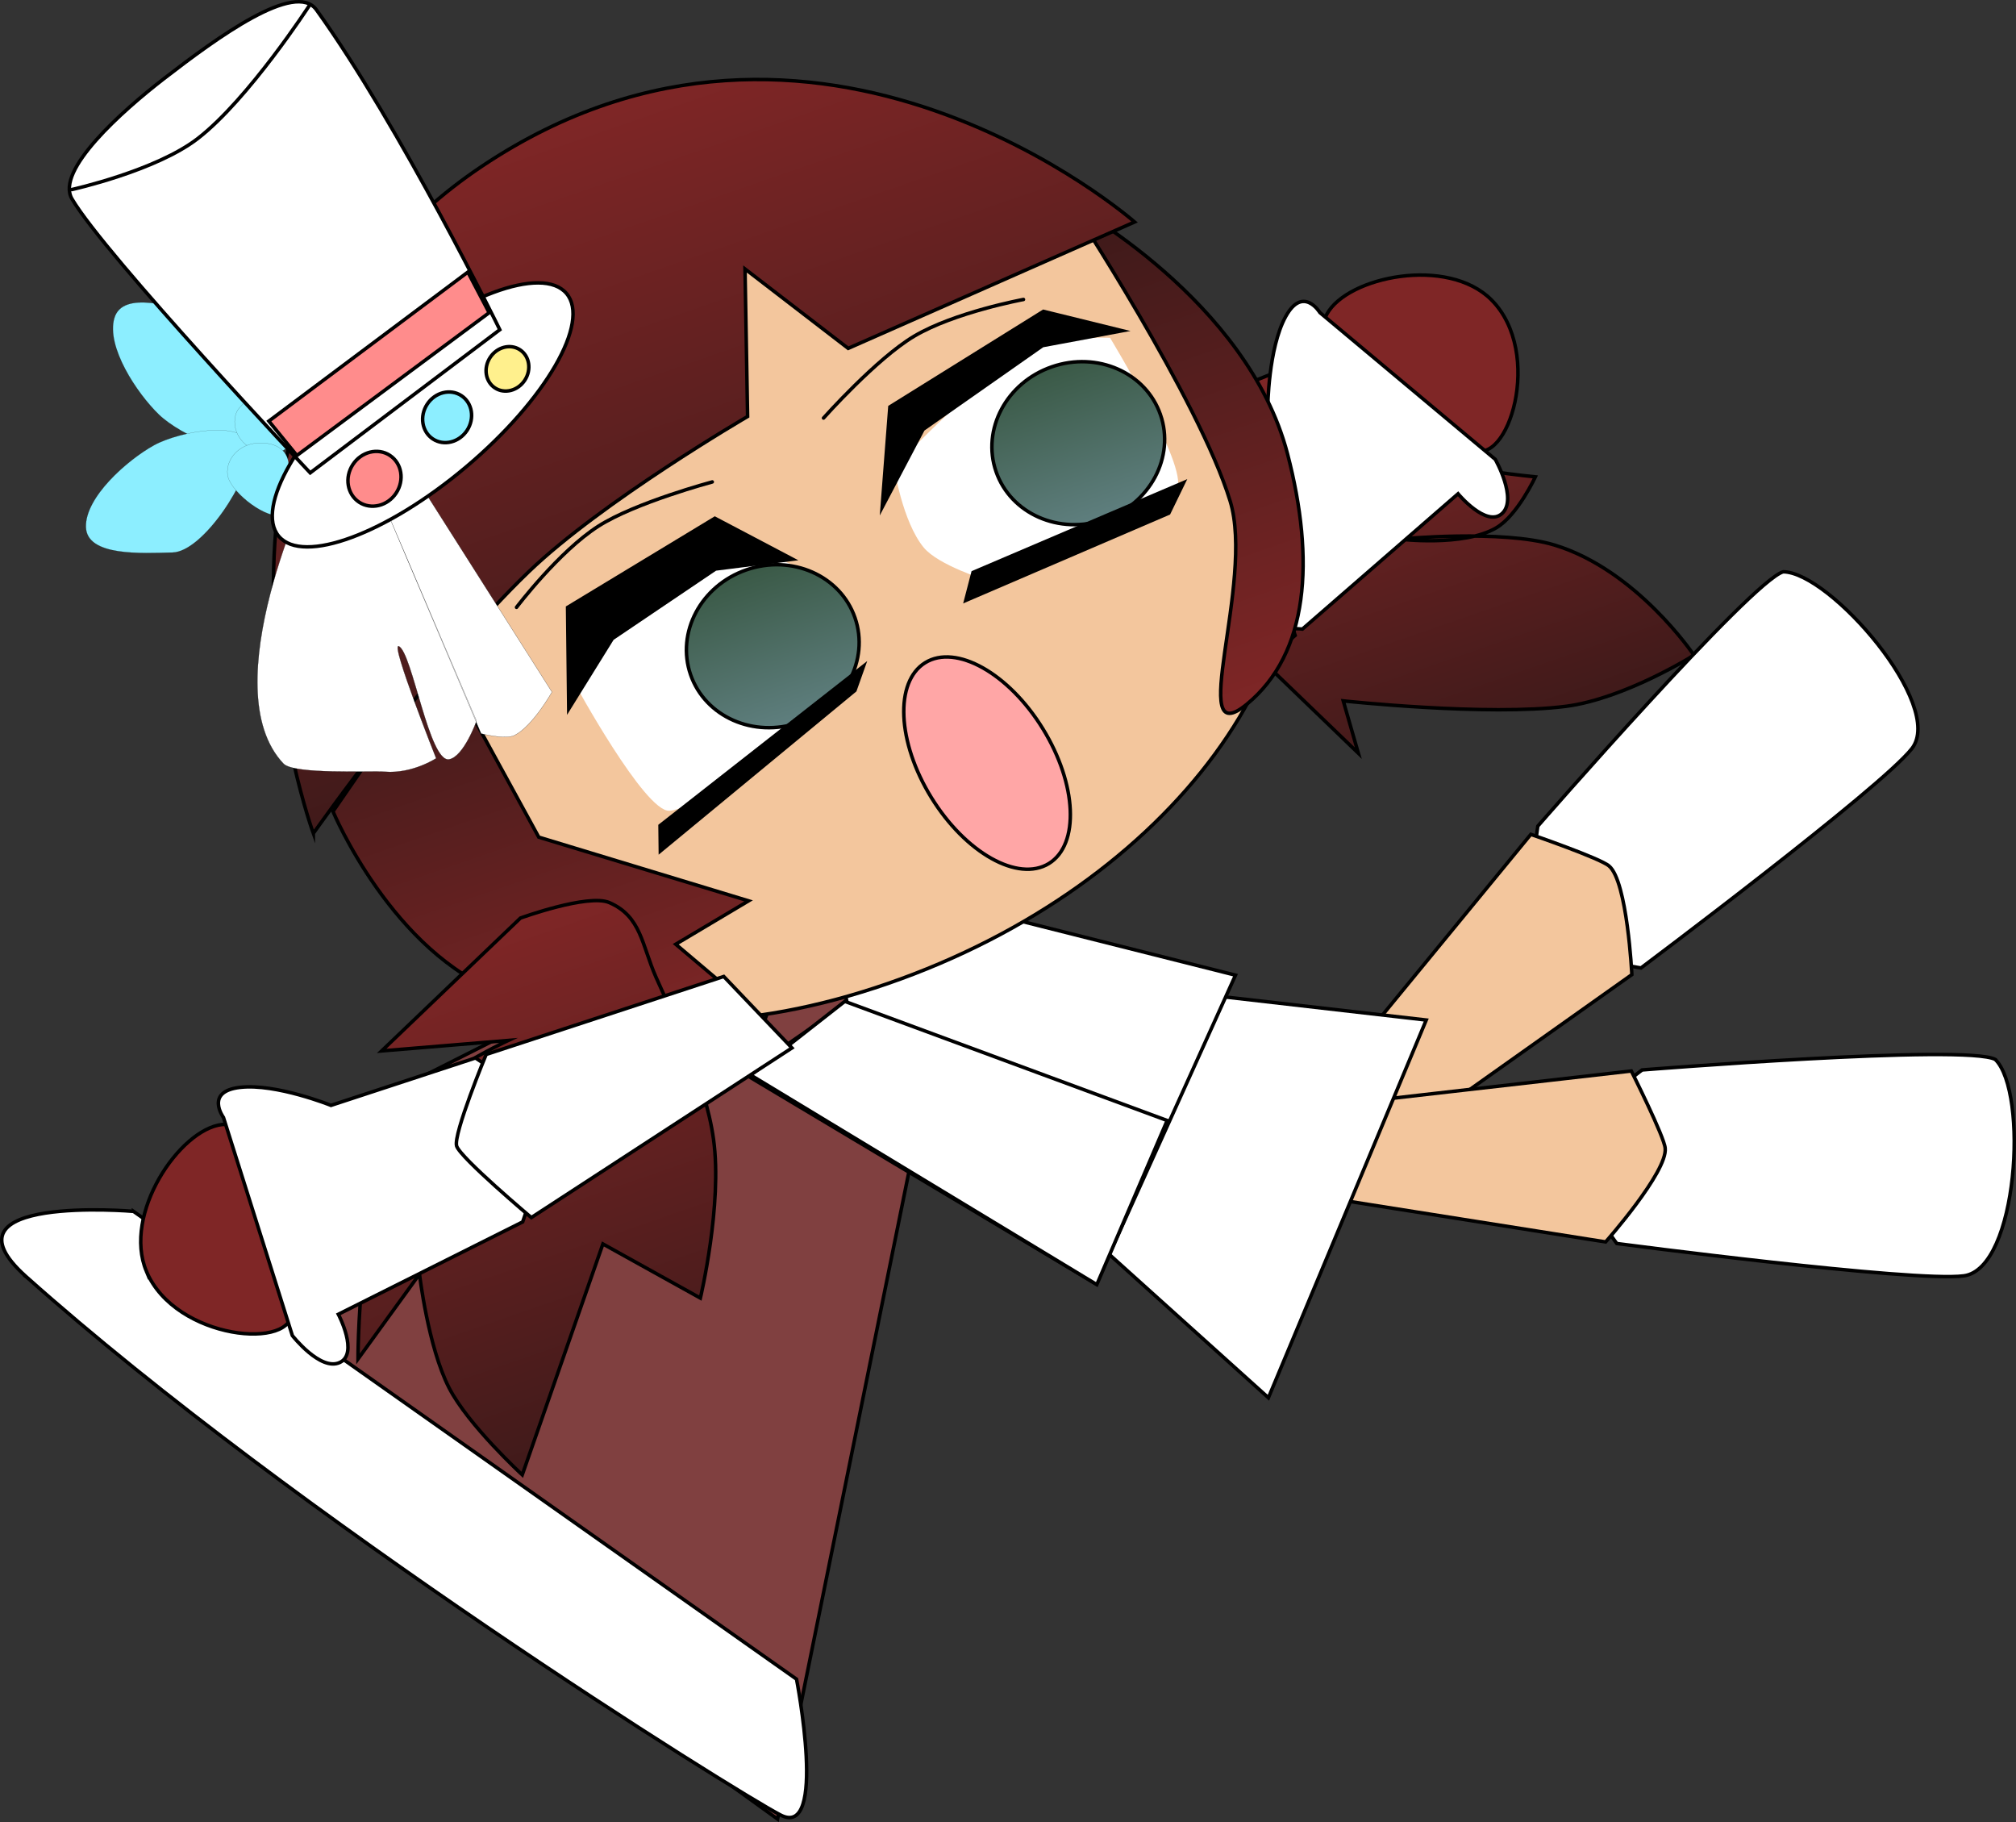 <svg version="1.1" xmlns="http://www.w3.org/2000/svg" xmlns:xlink="http://www.w3.org/1999/xlink" width="287.269" height="259.586" viewBox="0,0,287.269,259.586"><rect x="0" y="0" width="287.269" height="259.586" fill="#333333" stroke="none"/><defs><linearGradient x1="271.363" y1="175.239" x2="290.692" y2="231.098" gradientUnits="userSpaceOnUse" id="color-1"><stop offset="0" stop-color="#7f2626"/><stop offset="1" stop-color="#401a1a"/></linearGradient><linearGradient x1="185.819" y1="206.919" x2="193.347" y2="228.674" gradientUnits="userSpaceOnUse" id="color-2"><stop offset="0" stop-color="#3a5946"/><stop offset="1" stop-color="#5f7f7f"/></linearGradient><linearGradient x1="229.349" y1="177.991" x2="236.877" y2="199.746" gradientUnits="userSpaceOnUse" id="color-3"><stop offset="0" stop-color="#3a5946"/><stop offset="1" stop-color="#5f7f7f"/></linearGradient><linearGradient x1="240.806" y1="157.905" x2="263.779" y2="224.296" gradientUnits="userSpaceOnUse" id="color-4"><stop offset="0" stop-color="#401a1a"/><stop offset="1" stop-color="#7f2626"/></linearGradient><linearGradient x1="146.188" y1="217.835" x2="166.727" y2="277.192" gradientUnits="userSpaceOnUse" id="color-5"><stop offset="0" stop-color="#401a1a"/><stop offset="1" stop-color="#7f2626"/></linearGradient><linearGradient x1="162.192" y1="141.861" x2="189.827" y2="221.724" gradientUnits="userSpaceOnUse" id="color-6"><stop offset="0" stop-color="#7f2626"/><stop offset="1" stop-color="#401a1a"/></linearGradient><linearGradient x1="141.328" y1="260.784" x2="165.868" y2="331.703" gradientUnits="userSpaceOnUse" id="color-7"><stop offset="0" stop-color="#7f2626"/><stop offset="1" stop-color="#401a1a"/></linearGradient></defs><g transform="translate(-79.465,-125.733)"><g data-paper-data="{&quot;isPaintingLayer&quot;:true}" fill-rule="nonzero" stroke-linejoin="miter" stroke-miterlimit="10" stroke-dasharray="" stroke-dashoffset="0" style="mix-blend-mode: normal"><g stroke="#000000" stroke-width="0.5" stroke-linecap="round"><path d="M214.613,264.934l-24.349,119.956l-107.076,-77.278l112.589,-56.838z" fill="#804040"/><path d="M98.483,298.311l94.484,66.649c0,0 4.447,22.866 -2.292,19.346c-6.739,-3.52 -69.029,-42.389 -107.487,-76.695c-13.154,-11.734 15.295,-9.3 15.295,-9.3z" fill="#ffffff"/></g><path d="M241.423,187.87c0,0 19.005,-9.93 27.838,-11.541c7.643,-1.395 14.38,3.838 14.38,3.838l-12.052,6.328c0,0 5.38,3.309 8.064,4.032c7.717,2.078 18.588,3.146 18.588,3.146c0,0 -2.53,5.472 -5.573,7.257c-4.658,2.733 -13.803,1.606 -13.803,1.606c0,0 14.657,-1.412 22.093,0.843c11.758,3.566 19.885,15.704 19.885,15.704c0,0 -9.831,6.183 -18.221,7.274c-11.113,1.446 -31.751,-0.772 -31.751,-0.772l2.149,7.457l-18.127,-17.464z" fill="url(#color-1)" stroke="#000000" stroke-width="0.5" stroke-linecap="round"/><g data-paper-data="{&quot;origRot&quot;:0}" stroke="#000000" stroke-width="0.5" stroke-linecap="butt"><path d="M291.993,168.462c7.505,7.543 2.365,24.109 -2.841,21.245c-7.105,-3.908 -23.533,-13.915 -20.602,-19.244c2.931,-5.329 17.2,-8.276 23.443,-2.002z" fill="#7f2626"/><path d="M260.113,183.773c0,0 0.072,-8.425 2.551,-12.933c2.479,-4.508 4.878,-0.575 4.878,-0.575l24.991,20.913c0,0 3.201,5.647 0.976,7.705c-2.225,2.058 -6.279,-2.802 -6.279,-2.802l-22.177,19.275c0,0 -13.227,-0.788 -14.928,-1.617c-1.701,-0.829 -4.101,-13.503 -4.101,-13.503z" fill="#ffffff"/><path d="M221.815,228.526l23.167,-27.072c0,0 12.318,-0.028 13.664,1.08c1.346,1.108 5.371,13.722 5.371,13.722l-16.736,14.547z" fill="#ffffff"/></g><g data-paper-data="{&quot;origRot&quot;:0}" stroke="#000000" stroke-width="0.5" stroke-linecap="butt"><path d="M333.562,207.194c6.662,0.052 23.139,19.044 18.331,25.19c-4.422,5.652 -38.595,31.251 -38.595,31.251c0,0 -12.441,-1.887 -14.698,-5.351c-1.922,-2.95 0,-14.861 0,-14.861c0,0 30.45,-34.915 34.962,-36.229z" fill="#ffffff"/><path d="M269.59,278.703l28.01,-34.1c0,0 9.927,3.422 11.145,4.505c2.6,2.172 3.251,15.476 3.251,15.476l-35.386,25.085z" fill="#f3c69d"/></g><g data-paper-data="{&quot;index&quot;:null,&quot;origRot&quot;:0}" stroke-linecap="butt"><g data-paper-data="{&quot;origRot&quot;:0,&quot;index&quot;:null}" stroke="#000000" stroke-width="0.5"><path d="M363.783,276.67c4.73,4.692 3.251,29.791 -4.482,30.829c-7.112,0.955 -49.447,-4.603 -49.447,-4.603c0,0 -7.584,-10.042 -6.778,-14.097c0.686,-3.453 10.382,-10.633 10.382,-10.633c0,0 46.179,-3.709 50.325,-1.497z" fill="#ffffff"/><path d="M263.114,283.888l48.804,-5.574c0,0 4.712,9.383 4.827,11.009c0.343,3.37 -8.486,13.344 -8.486,13.344l-42.843,-6.773z" fill="#f3c69d"/></g><g fill="none" stroke="none" stroke-width="1" font-family="sans-serif" font-weight="normal" font-size="12" text-anchor="start"/></g><g stroke="#000000" stroke-width="0.5"><path d="M260.206,324.867l-24.73,-22.27l15.159,-35.216l32.06,3.673z" fill="#ffffff" stroke-linecap="butt"/><g data-paper-data="{&quot;origRot&quot;:0}" stroke-linecap="round"><path d="M184.495,278.106l11.071,-28.533l59.95,15.091l-19.886,43.978z" fill="#ffffff"/><path d="M196.384,249.97l3.794,18.661l-14.646,10.127z" fill="#804040"/><path d="M199.845,268.395l45.935,16.974l-10.026,23.378l-49.32,-29.853z" fill="#ffffff"/></g></g><path d="M261.635,190.101c9.642,27.864 -15.277,61.78 -55.658,75.753c-40.381,13.973 -70.14,-1.022 -79.782,-28.887c-9.642,-27.864 -0.72,-71.504 38.911,-87.48c42.332,-17.065 86.887,12.75 96.529,40.614z" data-paper-data="{&quot;origRot&quot;:0}" fill="#f3c69d" stroke="#000000" stroke-width="0.5" stroke-linecap="butt"/><path d="M161.388,223.159c0,0 5.734,-11.583 9.728,-14.385c7.489,-5.253 17.371,-4.242 17.371,-4.242c0,0 7.786,2.654 9.957,7.029c2.171,4.374 0.856,12.535 0.856,12.535c0,0 -19.081,16.867 -24.456,17.147c-3.498,0.182 -13.455,-18.085 -13.455,-18.085z" data-paper-data="{&quot;index&quot;:null,&quot;origRot&quot;:0}" fill="#ffffff" stroke="#000000" stroke-width="0" stroke-linecap="butt"/><path d="M201.297,213.743c2.079,6.008 -1.481,12.693 -7.95,14.931c-6.47,2.239 -13.4,-0.817 -15.479,-6.824c-2.079,-6.008 1.481,-12.693 7.95,-14.931c6.47,-2.239 13.4,0.817 15.479,6.824z" data-paper-data="{&quot;origRot&quot;:0}" fill="url(#color-2)" stroke="#000000" stroke-width="0.5" stroke-linecap="butt"/><path d="M247.188,195.333c-2.478,4.77 -27.209,13.04 -27.209,13.04c0,0 -6.829,-2.113 -8.901,-4.648c-3.037,-3.714 -4.192,-11.364 -4.192,-11.364c0,0 10.738,-11.673 18.567,-16.381c4.175,-2.511 12.191,-2.117 12.191,-2.117c0,0 11.157,18.366 9.544,21.47z" data-paper-data="{&quot;origRot&quot;:0}" fill="#ffffff" stroke="#000000" stroke-width="0" stroke-linecap="butt"/><path d="M244.827,184.815c2.079,6.008 -1.481,12.693 -7.95,14.931c-6.47,2.239 -13.4,-0.817 -15.479,-6.824c-2.079,-6.008 1.481,-12.693 7.95,-14.931c6.47,-2.239 13.4,0.817 15.478,6.824z" data-paper-data="{&quot;origRot&quot;:0}" fill="url(#color-3)" stroke="#000000" stroke-width="0.5" stroke-linecap="butt"/><path d="M160.508,226.716l-0.164,-14.444l20.983,-12.699l11.081,5.833l-10.999,1.389l-14.694,9.918z" data-paper-data="{&quot;origRot&quot;:0}" fill="#000000" stroke="#000000" stroke-width="0.5" stroke-linecap="round"/><path d="M205.17,197.983l1.101,-14.278l21.875,-13.612l11.227,2.761l-11.352,2.116l-17.019,11.931z" data-paper-data="{&quot;origRot&quot;:0}" fill="#000000" stroke="#000000" stroke-width="0.5" stroke-linecap="round"/><path d="M173.519,243.361l28.995,-22.721l-1.225,3.445l-27.729,22.888z" data-paper-data="{&quot;origRot&quot;:0}" fill="#000000" stroke="#000000" stroke-width="0.5" stroke-linecap="round"/><path d="M218.118,207.286l30.01,-12.801l-2.117,4.358l-28.931,12.428z" data-paper-data="{&quot;origRot&quot;:0}" fill="#000000" stroke="#000000" stroke-width="0.5" stroke-linecap="round"/><path d="M262.927,190.387c3.948,15.158 3.007,28.435 -5.785,35.665c-8.792,7.23 1.163,-17.375 -2.391,-28.942c-4.444,-14.467 -22.668,-42.229 -22.668,-42.229c0,0 25.133,13.58 30.844,35.506z" data-paper-data="{&quot;origRot&quot;:0}" fill="url(#color-4)" stroke="#000000" stroke-width="0.5" stroke-linecap="round"/><path d="M142.141,219.236l14.094,25.765l29.898,9.075l-10.377,6.18l11.591,9.8c0,0 -18.296,7.13 -36.254,-2.721c-15.73,-5.775 -24.179,-25.999 -24.179,-25.999z" data-paper-data="{&quot;origRot&quot;:0}" fill="url(#color-5)" stroke="#000000" stroke-width="0.5" stroke-linecap="round"/><path d="M124.113,244.464c0,0 -23.182,-63.519 24.069,-95.076c47.627,-31.808 92.958,7.97 92.958,7.97l-40.811,18.006l-14.704,-11.312l0.368,21.02c0,0 -20.689,12.04 -31.18,22.109c-13.659,13.109 -30.7,37.282 -30.7,37.282z" data-paper-data="{&quot;origRot&quot;:0}" fill="url(#color-6)" stroke="#000000" stroke-width="0.5" stroke-linecap="round"/><path d="M172.94,264.95c2.023,4.599 7.018,14.564 8.199,23.099c1.288,9.307 -1.874,22.618 -1.874,22.618l-13.889,-7.71l-11.492,32.892c0,0 -7.716,-7.095 -10.435,-12.404c-2.996,-5.851 -4.208,-16.192 -4.208,-16.192l-8.762,12.095c0,0 -0.055,-21.56 5.707,-33.774c2.594,-5.499 15.703,-11.613 15.703,-11.613l-18.041,1.495l19.777,-18.928c0,0 9.666,-3.513 12.683,-2.197c4.521,1.971 4.608,6.019 6.631,10.619z" fill="url(#color-7)" stroke="#000000" stroke-width="0.5" stroke-linecap="round"/><g data-paper-data="{&quot;origRot&quot;:0,&quot;index&quot;:null}" stroke="#000000" stroke-width="0.5" stroke-linecap="butt"><path d="M100.326,306.856c-3.423,-8.162 4.737,-20.233 10.781,-20.913c6.044,-0.68 9.038,18.322 9.945,26.38c0.664,5.904 -16.611,4.346 -20.726,-5.467z" fill="#7f2626"/><path d="M147.215,276.458c0,0 10.804,7.047 10.923,8.935c0.118,1.889 -4.192,14.418 -4.192,14.418l-26.27,13.162c0,0 2.949,5.599 0.199,6.873c-2.75,1.274 -6.752,-3.837 -6.752,-3.837l-9.816,-31.073c0,0 -2.722,-3.716 2.39,-4.291c5.112,-0.575 12.93,2.568 12.93,2.568z" fill="#ffffff"/><path d="M192.312,275.031l-37.138,24.165c0,0 -10.129,-8.526 -10.641,-10.193c-0.512,-1.667 4.207,-13.045 4.207,-13.045l33.856,-11.108z" fill="#ffffff"/></g><path d="M153.067,212.256c0,0 6.029,-7.953 11.661,-11.56c5.253,-3.365 16.231,-6.304 16.231,-6.304" fill="none" stroke="#000000" stroke-width="0.5" stroke-linecap="round"/><path d="M196.813,185.29c0,0 7.559,-8.486 12.925,-11.668c5.753,-3.411 15.567,-5.224 15.567,-5.224" data-paper-data="{&quot;index&quot;:null}" fill="none" stroke="#000000" stroke-width="0.5" stroke-linecap="round"/><g data-paper-data="{&quot;index&quot;:null,&quot;origRot&quot;:0}" stroke="#000000"><g><path d="M133.952,186.267l24.165,38.055c0,0 -2.696,4.799 -5.312,6.163c-1.29,0.672 -4.786,-0.242 -4.786,-0.242l-13.687,-32.283l13.041,30.493c0,0 -1.825,5.082 -3.907,5.463c-2.844,0.52 -5.269,-15.28 -7.176,-16.107c-1.24,-0.538 5.322,15.96 5.322,15.96c0,0 -3.366,2.209 -7.255,1.917c-2.16,-0.162 -13.006,0.415 -14.497,-1.157c-10.209,-10.755 3.832,-40.112 3.832,-40.112z" data-paper-data="{&quot;index&quot;:null,&quot;origRot&quot;:0}" fill="#ffffff" stroke-width="0.025" stroke-linecap="round"/><g data-paper-data="{&quot;origRot&quot;:0}" fill="#8ceeff" stroke-width="0.015" stroke-linecap="butt"><path d="M95.761,171.047c1.195,-4.061 8.65,-1.561 12.862,-0.322c4.212,1.239 8.016,13.103 6.821,17.164c-1.195,4.061 -10.25,-0.104 -13.347,-3.106c-3.153,-3.056 -7.531,-9.675 -6.337,-13.736z" data-paper-data="{&quot;origRot&quot;:0}"/><path d="M101.387,189.179c3.769,-2.096 13.595,-3.77 13.696,0.462c0.101,4.232 -6.649,14.703 -11.039,14.808c-4.39,0.105 -12.238,0.585 -12.339,-3.646c-0.101,-4.232 5.844,-9.489 9.682,-11.623z" data-paper-data="{&quot;origRot&quot;:0,&quot;index&quot;:null}"/><path d="M113.12,184.599c0.753,-2.114 6.353,-4.62 8.691,-3.787c2.339,0.833 0.137,5.284 -0.617,7.398c-0.753,2.114 -2.865,2.559 -5.204,1.725c-2.339,-0.833 -3.624,-3.223 -2.871,-5.337z" data-paper-data="{&quot;origRot&quot;:0}"/><path d="M116.032,188.871c2.475,-0.198 4.399,0.779 4.578,3.016c0.179,2.237 1.152,7.106 -1.323,7.305c-2.475,0.198 -7.233,-3.674 -7.412,-5.911c-0.179,-2.237 1.682,-4.211 4.157,-4.409z" data-paper-data="{&quot;origRot&quot;:0,&quot;index&quot;:null}"/></g><path d="M133.466,177.461c11.321,-9.551 23.285,-13.989 26.723,-9.914c3.438,4.075 -2.952,15.122 -14.272,24.672c-11.321,9.551 -23.285,13.989 -26.723,9.914c-3.438,-4.075 2.952,-15.122 14.272,-24.672z" data-paper-data="{&quot;origRot&quot;:0}" fill="#ffffff" stroke-width="0.5" stroke-linecap="butt"/><path d="M123.666,193.097c0,0 -29.258,-31.015 -33.952,-39.041c-2.365,-4.045 7.156,-12.517 13.125,-17.128c7.629,-5.895 18.715,-13.967 21.717,-9.792c11.968,16.644 26.129,45.57 26.129,45.57z" data-paper-data="{&quot;origRot&quot;:0}" fill="#ffffff" stroke-width="0.5" stroke-linecap="butt"/><path d="M123.548,126.516c0,0 -8.65,13.332 -15.886,18.94c-5.967,4.624 -17.944,7.278 -17.944,7.278" fill="none" stroke-width="0.5" stroke-linecap="round"/><path d="M149.305,176.66c0.985,-1.501 2.89,-1.991 4.254,-1.095c1.364,0.896 1.671,2.838 0.686,4.339c-0.985,1.501 -2.89,1.991 -4.254,1.095c-1.364,-0.896 -1.671,-2.838 -0.686,-4.339z" fill="#fff08d" stroke-width="0.5" stroke-linecap="butt"/><path d="M140.337,183.32c1.12,-1.705 3.299,-2.253 4.868,-1.222c1.569,1.03 1.933,3.248 0.813,4.953c-1.12,1.705 -3.299,2.253 -4.868,1.222c-1.569,-1.03 -1.933,-3.248 -0.813,-4.953z" fill="#8ceeff" stroke-width="0.5" stroke-linecap="butt"/><path d="M129.742,191.918c1.209,-1.842 3.572,-2.427 5.277,-1.307c1.705,1.12 2.107,3.52 0.898,5.362c-1.209,1.842 -3.572,2.427 -5.277,1.307c-1.705,-1.12 -2.107,-3.52 -0.898,-5.362z" fill="#ff8c8c" stroke-width="0.5" stroke-linecap="butt"/></g><path d="M149.164,170.284l-27.396,20.339l-3.993,-4.899l28.358,-21.226z" fill="#ff8c8c" stroke-width="0.5" stroke-linecap="round"/></g><path d="M228.063,229.551c4.869,7.9 5.259,16.497 0.87,19.202c-4.389,2.705 -11.894,-1.506 -16.763,-9.405c-4.869,-7.9 -5.259,-16.497 -0.87,-19.202c4.389,-2.705 11.894,1.506 16.763,9.405z" fill="#ffa6a6" stroke="#000000" stroke-width="0.5" stroke-linecap="butt"/></g></g></svg>